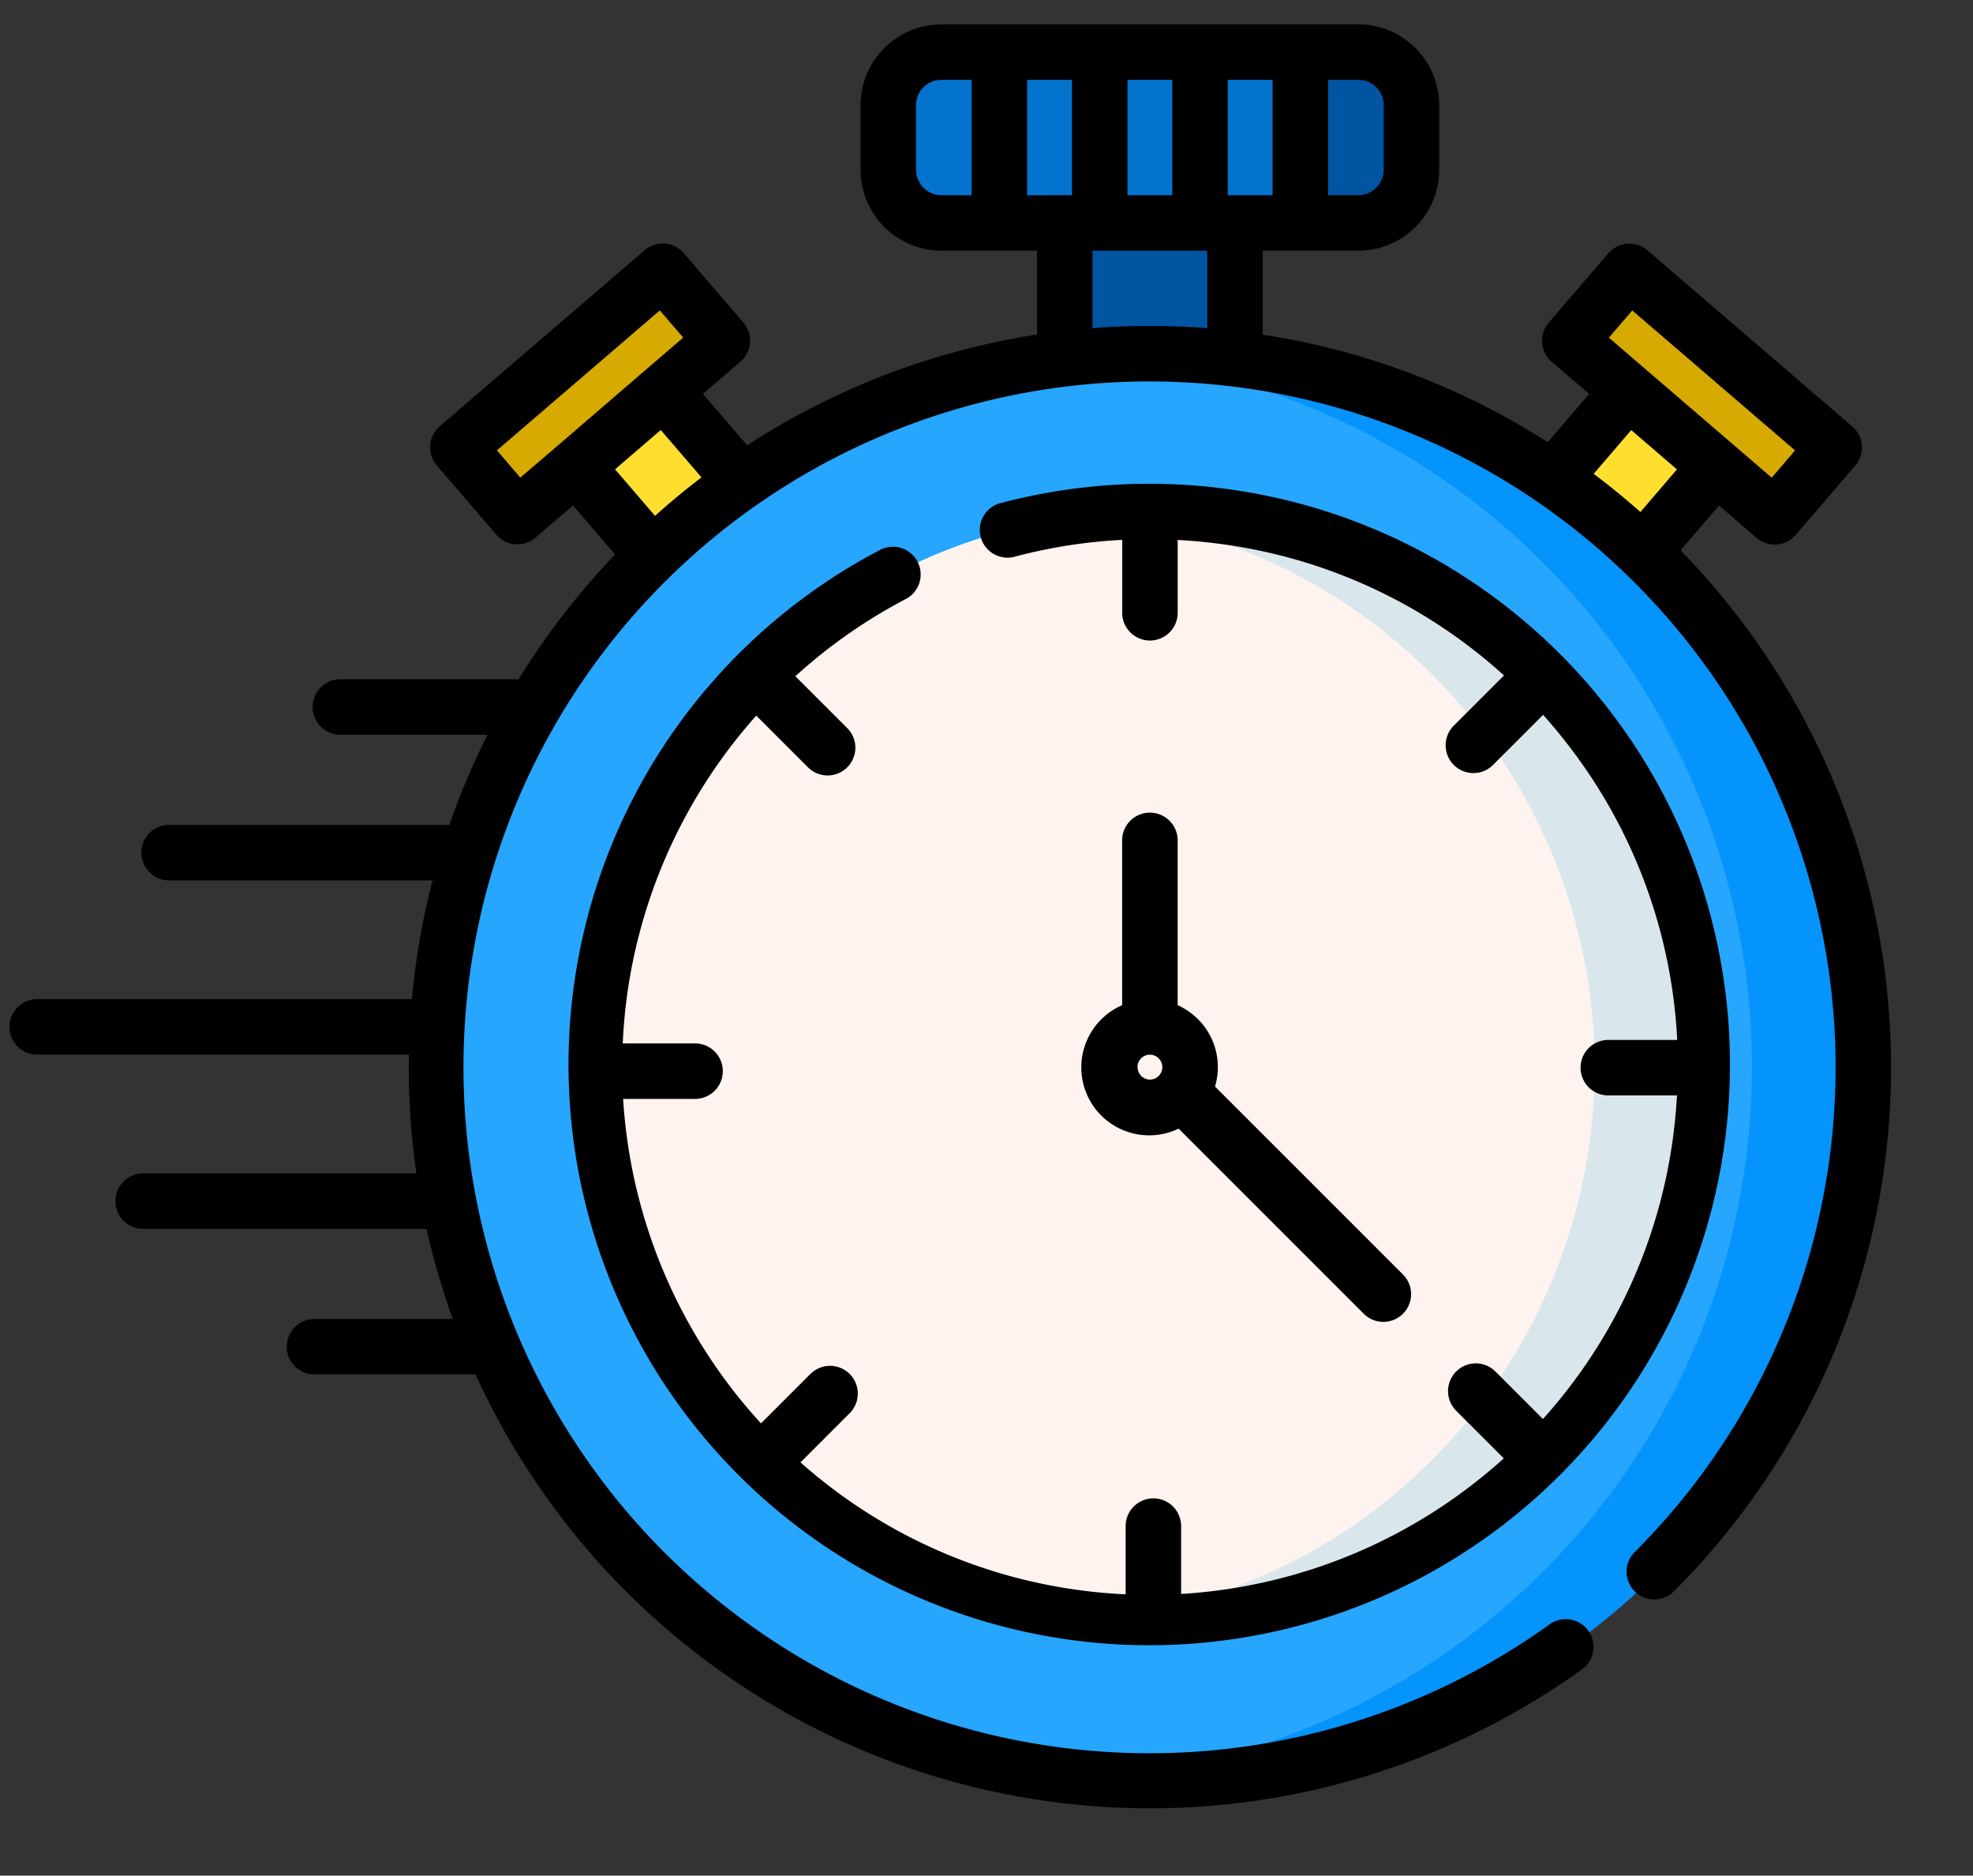 <svg xmlns="http://www.w3.org/2000/svg" xmlns:xlink="http://www.w3.org/1999/xlink" width="81" height="77" viewBox="0 0 81 77">
  <rect x="0" y="0" width="81" height="77" fill="#333333" stroke="none"/>
  <defs>
    <clipPath id="clip-path">
      <rect id="Rectángulo_347887" data-name="Rectángulo 347887" width="81" height="77" transform="translate(206 4459)" fill="#fff" stroke="#707070" stroke-width="1" opacity="0.31"/>
    </clipPath>
  </defs>
  <g id="Enmascarar_grupo_479" data-name="Enmascarar grupo 479" transform="translate(-206 -4459)" clip-path="url(#clip-path)">
    <path id="Trazado_736219" data-name="Trazado 736219" d="M0,0H4.754V8.884H0Z" transform="matrix(0.758, -0.652, 0.652, 0.758, 229.638, 4478.14)" fill="#fedf30"/>
    <path id="Trazado_736220" data-name="Trazado 736220" d="M0,0H11.092V3.751H0Z" transform="matrix(0.758, -0.652, 0.652, 0.758, 224.791, 4477.362)" fill="#d7aa02"/>
    <path id="Trazado_736221" data-name="Trazado 736221" d="M0,0H4.754V8.884H0Z" transform="matrix(-0.758, -0.652, 0.652, -0.758, 270.68, 4484.883)" fill="#fedf30"/>
    <path id="Trazado_736222" data-name="Trazado 736222" d="M0,0H11.093V3.751H0Z" transform="matrix(-0.758, -0.652, 0.652, -0.758, 278.875, 4480.212)" fill="#d7aa02"/>
    <path id="Trazado_736223" data-name="Trazado 736223" d="M285.271,62.769h6.99v9.983h-6.99Z" transform="translate(-35.558 4404.758)" fill="#0055a3"/>
    <path id="Trazado_736224" data-name="Trazado 736224" d="M256.872,27.721H239.759a2.182,2.182,0,0,1-2.182-2.182V22.89a2.182,2.182,0,0,1,2.182-2.182h17.114a2.182,2.182,0,0,1,2.182,2.182v2.65A2.182,2.182,0,0,1,256.872,27.721Z" transform="translate(4.893 4440.431)" fill="#0473ce"/>
    <path id="Trazado_736225" data-name="Trazado 736225" d="M339.18,20.708h-4.556a2.182,2.182,0,0,1,2.182,2.182v2.65a2.182,2.182,0,0,1-2.182,2.182h4.556a2.182,2.182,0,0,0,2.182-2.182V22.89A2.182,2.182,0,0,0,339.18,20.708Z" transform="translate(-77.415 4440.431)" fill="#0055a3"/>
    <circle id="Elipse_7852" data-name="Elipse 7852" cx="29.288" cy="29.288" r="29.288" transform="translate(211.784 4502.809) rotate(-45)" fill="#26a6fe"/>
    <path id="Trazado_736226" data-name="Trazado 736226" d="M295.56,102.229q-1.15,0-2.278.088a29.29,29.29,0,0,1,0,58.4q1.128.087,2.278.088a29.289,29.289,0,1,0,0-58.577Z" transform="translate(-42.352 4371.291)" fill="#0593fc"/>
    <circle id="Elipse_7853" data-name="Elipse 7853" cx="22.809" cy="22.809" r="22.809" transform="translate(230.399 4480)" fill="#fff3ef"/>
    <path id="Trazado_736227" data-name="Trazado 736227" d="M298.359,145.074a22.864,22.864,0,0,0-5.252-.079c.232.023.463.049.7.079a22.811,22.811,0,0,1-.643,45.314,22.808,22.808,0,0,0,5.2-45.314Z" transform="translate(-42.204 4335.117)" fill="#d9e7ec"/>
    <path id="Trazado_736228" data-name="Trazado 736228" d="M68.606,34.8l1.58-1.838,1.539,1.324a1.139,1.139,0,0,0,.743.275q.043,0,.086,0a1.139,1.139,0,0,0,.778-.393l2.446-2.845a1.139,1.139,0,0,0-.121-1.606l-8.411-7.231a1.139,1.139,0,0,0-1.606.121l-2.446,2.845a1.139,1.139,0,0,0,.121,1.606l1.539,1.324-1.7,1.978a30.231,30.231,0,0,0-11.7-4.413V22.5h3.923a3.324,3.324,0,0,0,3.32-3.321v-2.65a3.324,3.324,0,0,0-3.32-3.321H38.263a3.324,3.324,0,0,0-3.321,3.321v2.65A3.324,3.324,0,0,0,38.263,22.5h3.923v3.442a30.238,30.238,0,0,0-11.9,4.547l-1.815-2.111,1.54-1.324a1.139,1.139,0,0,0,.121-1.606L27.682,22.6a1.139,1.139,0,0,0-1.606-.121l-8.411,7.231a1.139,1.139,0,0,0-.121,1.606l2.446,2.845a1.139,1.139,0,0,0,1.606.121l1.539-1.323,1.729,2.011A30.627,30.627,0,0,0,20.9,40.1a1.144,1.144,0,0,0-.117-.006H13.586a1.139,1.139,0,0,0,0,2.278h6.041a30.254,30.254,0,0,0-1.565,3.7H6.554a1.139,1.139,0,1,0,0,2.278H17.371a30.252,30.252,0,0,0-.849,4.875H1.139a1.139,1.139,0,0,0,0,2.278H16.4c0,.17-.007.34-.007.511a30.543,30.543,0,0,0,.314,4.364H5.49a1.139,1.139,0,0,0,0,2.278H17.125a30.127,30.127,0,0,0,1.078,3.7h-5.68a1.139,1.139,0,0,0,0,2.278h6.613A30.429,30.429,0,0,0,64.559,80.742a1.139,1.139,0,1,0-1.33-1.85,28.158,28.158,0,1,1,2.994-43.251l.033.032a28.127,28.127,0,0,1,.452,40.267,1.139,1.139,0,0,0,1.609,1.612A30.4,30.4,0,0,0,68.606,34.8Zm-1.983-9.847L73.308,30.7l-.96,1.117-6.684-5.746Zm-.042,4.911,1.877,1.614-1.5,1.749q-.927-.82-1.919-1.566Zm-24.8-9.64V15.486h1.84v4.735ZM45.9,15.486h1.84v4.735H45.9Zm4.118,4.735V15.486h1.84v4.735Zm6.4-3.693v2.65a1.044,1.044,0,0,1-1.042,1.042H54.136V15.486h1.241A1.044,1.044,0,0,1,56.42,16.529Zm-19.2,2.65v-2.65a1.044,1.044,0,0,1,1.042-1.042H39.5v4.735H38.264A1.044,1.044,0,0,1,37.221,19.179ZM20.974,31.814l-.96-1.117L26.7,24.951l.96,1.117-1.539,1.323h0l-3.6,3.1h0Zm3.922-.368,1.843-1.585,1.672,1.945q-.986.751-1.907,1.579l-1.642-1.91Zm19.568-5.767V22.5h4.712v3.18q-1.166-.09-2.356-.091t-2.356.09Z" transform="translate(206.388 4446.792)"/>
    <path id="Trazado_736229" data-name="Trazado 736229" d="M165,140.57a1.139,1.139,0,0,0-1.537-.482,23.841,23.841,0,1,0,5-1.935,1.139,1.139,0,1,0,.579,2.2,21.469,21.469,0,0,1,4.361-.677v2.993a1.139,1.139,0,0,0,2.278,0v-2.99q.829.045,1.661.152a21.512,21.512,0,0,1,11.736,5.411l-2.063,2.063a1.139,1.139,0,1,0,1.611,1.611l2.057-2.057q.537.6,1.034,1.246a21.512,21.512,0,0,1,4.471,12.1H193.36a1.139,1.139,0,0,0,0,2.278h2.819q-.045.815-.151,1.633a21.547,21.547,0,0,1-5.352,11.652l-1.951-1.951a1.139,1.139,0,0,0-1.611,1.611l1.954,1.954a21.678,21.678,0,0,1-13.246,5.567v-2.785a1.139,1.139,0,1,0-2.278,0v2.8c-.6-.028-1.2-.079-1.8-.158a21.546,21.546,0,0,1-11.548-5.259l2.018-2.018a1.139,1.139,0,1,0-1.611-1.611l-2.029,2.029a21.681,21.681,0,0,1-5.66-13.321h2.953a1.139,1.139,0,0,0,0-2.278h-2.969c.028-.607.079-1.217.159-1.831a21.683,21.683,0,0,1,5.323-11.626l2.123,2.123a1.139,1.139,0,0,0,1.611-1.611l-2.129-2.129a21.678,21.678,0,0,1,4.538-3.172A1.138,1.138,0,0,0,165,140.57Z" transform="translate(78.668 4341.487)"/>
    <path id="Trazado_736230" data-name="Trazado 736230" d="M292.706,226.278a1.139,1.139,0,0,0-1.139,1.139v6.766a2.787,2.787,0,1,0,2.318,5.068l7.6,7.6a1.139,1.139,0,0,0,1.611-1.611l-7.717-7.717a2.781,2.781,0,0,0-1.533-3.339v-6.766a1.139,1.139,0,0,0-1.139-1.139Zm-.511,10.449a.511.511,0,1,1,.511.511A.512.512,0,0,1,292.2,236.727Z" transform="translate(-39.498 4266.082)"/>
  </g>
</svg>
